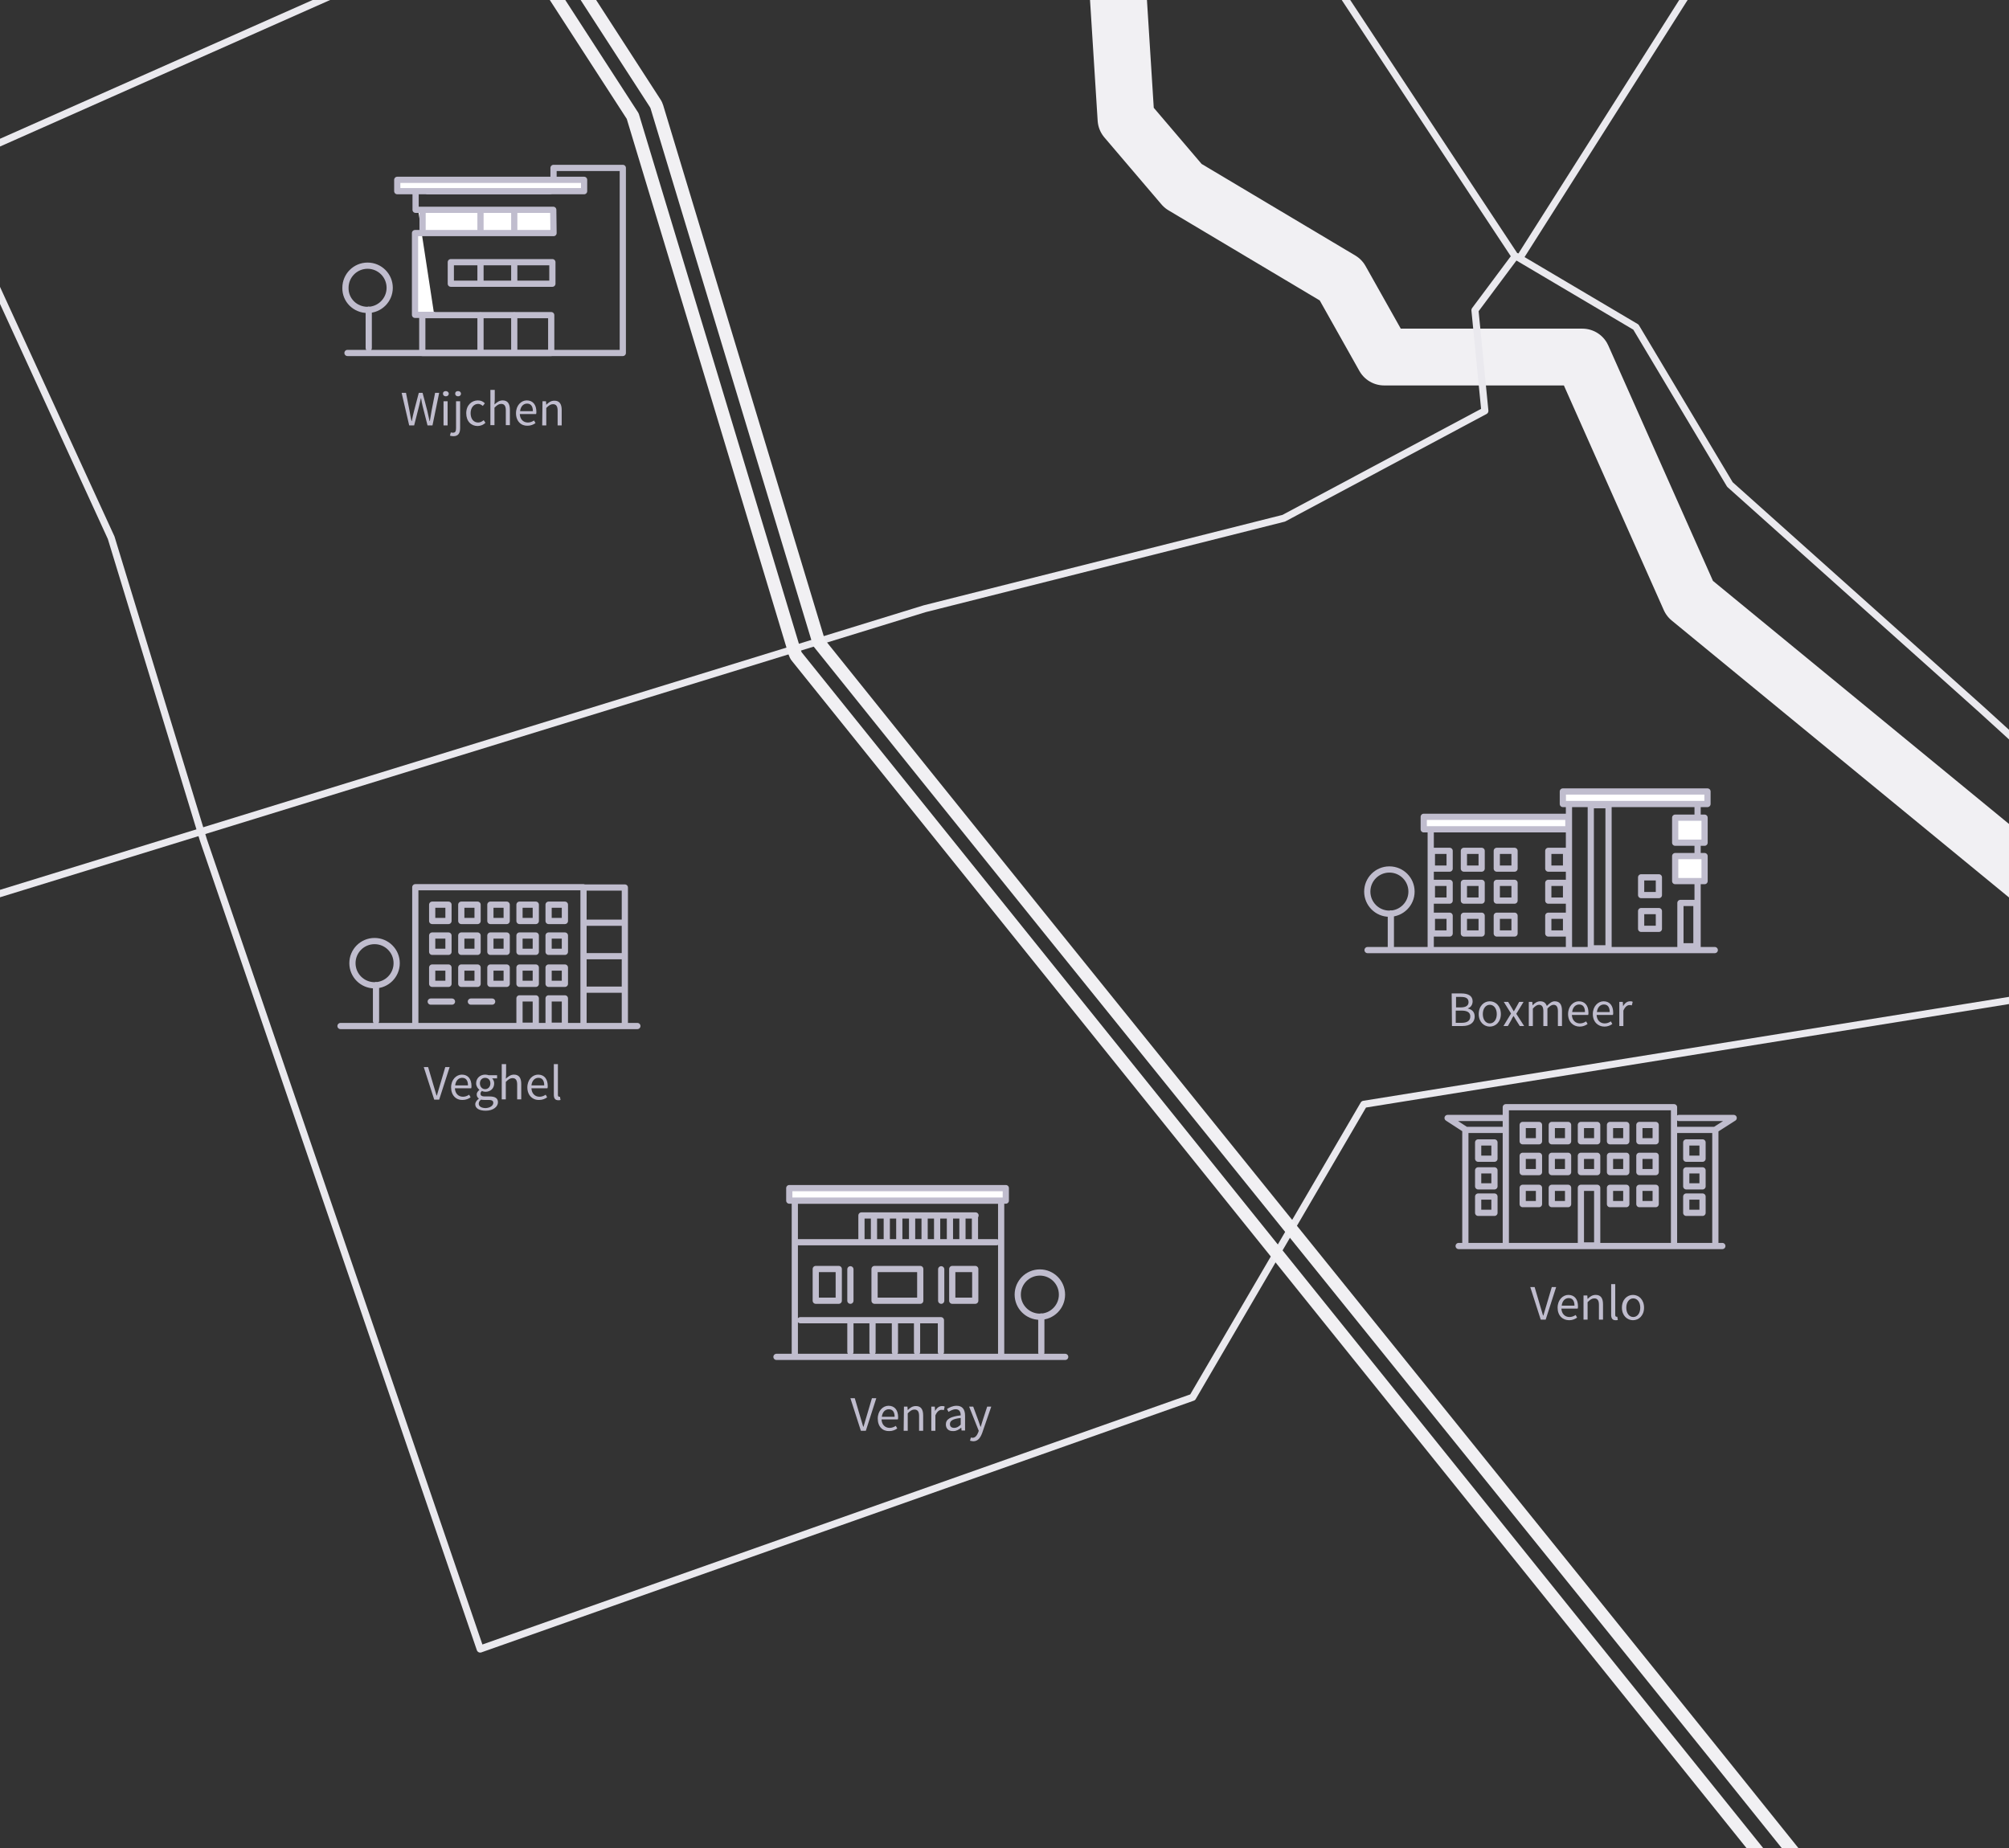 <?xml version="1.0" encoding="utf-8"?>
<!-- Generator: Adobe Illustrator 23.0.2, SVG Export Plug-In . SVG Version: 6.00 Build 0)  -->
<svg version="1.1" id="Layer_1" xmlns="http://www.w3.org/2000/svg" xmlns:xlink="http://www.w3.org/1999/xlink" x="0px" y="0px"
	 viewBox="0 0 690.3 635.1" style="enable-background:new 0 0 690.3 635.1;" xml:space="preserve">
<rect x="0" y="0" width="690.3" height="635.1" fill="#333333" stroke="none"/>
<style type="text/css">
	.st0{fill:none;stroke:#F1F0F3;stroke-width:19.52;stroke-linecap:round;stroke-linejoin:round;stroke-miterlimit:10;}
	.st1{fill:none;stroke:#EAE9EE;stroke-width:2.44;stroke-linecap:round;stroke-linejoin:round;stroke-miterlimit:10;}
	.st2{fill:none;stroke:#F1F0F3;stroke-width:4.469;stroke-linecap:round;stroke-linejoin:round;stroke-miterlimit:10;}
	.st3{fill:none;}
	.st4{fill:#C0BDCE;}
	.st5{fill:none;stroke:#C0BDCE;stroke-width:2.135;stroke-linecap:round;stroke-linejoin:round;stroke-miterlimit:10;}
	.st6{fill:#FFFFFF;}
</style>
<polyline class="st0" points="306.2,-140.1 383.4,-14.5 386.9,40.9 406.5,63.9 460.7,96.2 475.6,122.7 543.7,122.7 580.6,205.7 
	715.4,316.4 "/>
<polyline class="st1" points="-18.9,312.9 317.7,209.2 441.1,178.1 510.2,141.2 506.8,106.6 520.6,88.1 505.8,65.7 377.7,-128.6 "/>
<polyline class="st1" points="521.2,88.2 562.1,112.4 594.4,166.5 658.9,224.2 680.8,243.8 720,279.5 "/>
<line class="st1" x1="694.1" y1="-182.4" x2="522.3" y2="88.5"/>
<line class="st1" x1="837" y1="320.2" x2="694.1" y2="-182.4"/>
<polyline class="st1" points="237.6,-127.1 151.2,-18.1 -20,57.9 38.2,184.8 69.9,288.7 165,566.7 409.8,480.2 468.6,379.5 
	837,320.2 "/>
<path class="st2" d="M111.1-140.8L225.2,35.6c0.2,0.4,0.4,0.7,0.5,1.1c18.6,61.4,37.1,122.8,55.7,184.2
	C369.7,331.1,538.9,540,627.2,650.2"/>
<path class="st2" d="M103.6-135.9c37.9,58.6,75.9,117.2,113.8,175.8c18.6,61.5,37.2,122.9,55.7,184.4c0.2,0.5,0.4,1.1,0.8,1.5
	l344.1,428"/>
<path class="st3" d="M15.9-111.8C7.1-111.8,0-104.7,0-95.9v603.2c0,8.8,7.1,15.9,15.9,15.9h658.4c8.8,0,15.9-7.1,15.9-15.9V-95.9
	c0-8.8-7.1-15.9-15.9-15.9H15.9z"/>
<g>
	<path class="st4" d="M138,135h1.5l1.2,6.1c0.2,1.2,0.4,2.4,0.7,3.6h0.1c0.2-1.2,0.5-2.4,0.8-3.6l1.6-6.1h1.3l1.6,6.1
		c0.3,1.2,0.5,2.4,0.8,3.6h0.1c0.2-1.2,0.4-2.4,0.6-3.6l1.2-6.1h1.4l-2.3,11.2h-1.7l-1.7-6.7c-0.2-0.9-0.4-1.7-0.5-2.6h-0.1
		c-0.2,0.9-0.4,1.7-0.6,2.6l-1.7,6.7h-1.7L138,135z"/>
	<path class="st4" d="M152.2,135.3c0-0.6,0.4-0.9,1-0.9c0.5,0,1,0.4,1,0.9s-0.4,0.9-1,0.9C152.6,136.2,152.2,135.8,152.2,135.3z
		 M152.4,137.9h1.4v8.3h-1.4V137.9z"/>
	<path class="st4" d="M154.6,149.7l0.3-1.1c0.2,0.1,0.5,0.1,0.8,0.1c0.8,0,1-0.6,1-1.6v-9.2h1.4v9.2c0,1.7-0.6,2.8-2.3,2.8
		C155.3,149.9,154.8,149.8,154.6,149.7z M156.4,135.3c0-0.6,0.4-0.9,1-0.9s1,0.4,1,0.9s-0.4,0.9-1,0.9S156.4,135.8,156.4,135.3z"/>
	<path class="st4" d="M160.2,142c0-2.8,1.9-4.4,4-4.4c1.1,0,1.8,0.4,2.4,1l-0.7,0.9c-0.5-0.4-1-0.7-1.6-0.7c-1.5,0-2.6,1.3-2.6,3.2
		s1,3.2,2.6,3.2c0.8,0,1.4-0.4,1.9-0.8l0.6,0.9c-0.7,0.7-1.7,1.1-2.7,1.1C161.9,146.4,160.2,144.8,160.2,142z"/>
	<path class="st4" d="M168.6,134h1.4v3.3l-0.1,1.7c0.8-0.7,1.6-1.4,2.8-1.4c1.7,0,2.5,1.1,2.5,3.2v5.3h-1.4V141
		c0-1.5-0.5-2.2-1.6-2.2c-0.8,0-1.4,0.4-2.3,1.3v6h-1.4V134H168.6z"/>
	<path class="st4" d="M177.3,142c0-2.7,1.8-4.4,3.7-4.4c2.1,0,3.3,1.5,3.3,3.9c0,0.3,0,0.6-0.1,0.8h-5.6c0.1,1.8,1.2,2.9,2.8,2.9
		c0.8,0,1.5-0.3,2.1-0.7l0.5,0.9c-0.7,0.5-1.6,0.9-2.7,0.9C179.1,146.4,177.3,144.8,177.3,142z M183.1,141.3c0-1.7-0.7-2.6-2-2.6
		c-1.2,0-2.2,0.9-2.4,2.6H183.1z"/>
	<path class="st4" d="M186.4,137.9h1.2l0.1,1.2l0,0c0.8-0.8,1.6-1.4,2.8-1.4c1.7,0,2.5,1.1,2.5,3.2v5.3h-1.4v-5.1
		c0-1.5-0.5-2.2-1.6-2.2c-0.8,0-1.4,0.4-2.3,1.3v6h-1.4L186.4,137.9L186.4,137.9z"/>
</g>
<g>
	<path class="st4" d="M525.8,442.3h1.5l1.8,6.1c0.4,1.3,0.7,2.4,1.1,3.7h0.1c0.4-1.3,0.7-2.4,1.1-3.7l1.8-6.1h1.5l-3.6,11.2h-1.7
		L525.8,442.3z"/>
</g>
<g>
	<path class="st4" d="M535.2,449.4c0-2.7,1.8-4.4,3.7-4.4c2.1,0,3.3,1.5,3.3,3.9c0,0.3,0,0.6-0.1,0.8h-5.6c0.1,1.8,1.2,2.9,2.8,2.9
		c0.8,0,1.5-0.3,2.1-0.7l0.5,0.9c-0.7,0.5-1.6,0.9-2.7,0.9C536.9,453.7,535.2,452.1,535.2,449.4z M541,448.7c0-1.7-0.7-2.6-2-2.6
		c-1.2,0-2.2,0.9-2.4,2.6H541z"/>
	<path class="st4" d="M544.2,445.2h1.2l0.1,1.2l0,0c0.8-0.8,1.6-1.4,2.8-1.4c1.7,0,2.5,1.1,2.5,3.2v5.3h-1.4v-5.1
		c0-1.5-0.5-2.2-1.6-2.2c-0.8,0-1.4,0.4-2.3,1.3v6h-1.4v-8.3H544.2z"/>
	<path class="st4" d="M553.6,451.8v-10.5h1.4v10.6c0,0.4,0.2,0.6,0.4,0.6c0.1,0,0.1,0,0.3,0l0.2,1.1c-0.2,0.1-0.4,0.1-0.8,0.1
		C554,453.7,553.6,453,553.6,451.8z"/>
	<path class="st4" d="M557.3,449.4c0-2.8,1.8-4.4,3.8-4.4s3.8,1.6,3.8,4.4c0,2.7-1.8,4.3-3.8,4.3S557.3,452.1,557.3,449.4z
		 M563.6,449.4c0-1.9-1-3.2-2.4-3.2s-2.4,1.3-2.4,3.2s1,3.2,2.4,3.2S563.6,451.3,563.6,449.4z"/>
</g>
<g>
	<path class="st4" d="M292.2,480.5h1.5l1.8,6.1c0.4,1.3,0.7,2.4,1.1,3.7h0.1c0.4-1.3,0.7-2.4,1.1-3.7l1.8-6.1h1.5l-3.6,11.2h-1.7
		L292.2,480.5z"/>
</g>
<g>
	<path class="st4" d="M301.6,487.5c0-2.7,1.8-4.4,3.7-4.4c2.1,0,3.3,1.5,3.3,3.9c0,0.3,0,0.6-0.1,0.8h-5.6c0.1,1.8,1.2,2.9,2.8,2.9
		c0.8,0,1.5-0.3,2.1-0.7l0.5,0.9c-0.7,0.5-1.6,0.9-2.7,0.9C303.3,491.9,301.6,490.3,301.6,487.5z M307.4,486.9c0-1.7-0.7-2.6-2-2.6
		c-1.2,0-2.2,0.9-2.4,2.6H307.4z"/>
	<path class="st4" d="M310.6,483.4h1.2l0.1,1.2l0,0c0.8-0.8,1.6-1.4,2.8-1.4c1.7,0,2.5,1.1,2.5,3.2v5.3h-1.4v-5.1
		c0-1.5-0.5-2.2-1.6-2.2c-0.8,0-1.4,0.4-2.3,1.3v6h-1.4L310.6,483.4L310.6,483.4z"/>
	<path class="st4" d="M320,483.4h1.2l0.1,1.5l0,0c0.6-1.1,1.4-1.7,2.4-1.7c0.4,0,0.6,0,0.9,0.2l-0.3,1.2c-0.3-0.1-0.5-0.1-0.8-0.1
		c-0.7,0-1.5,0.5-2.1,1.9v5.3H320L320,483.4L320,483.4z"/>
</g>
<g>
	<path class="st4" d="M325,489.5c0-1.8,1.6-2.7,5.1-3.1c0-1.1-0.4-2.1-1.7-2.1c-1,0-1.8,0.5-2.5,0.9l-0.5-1c0.8-0.5,1.9-1.1,3.3-1.1
		c2,0,2.9,1.3,2.9,3.4v5.1h-1.2l-0.1-1l0,0c-0.8,0.7-1.7,1.2-2.7,1.2C326,491.9,325,491,325,489.5z M330.1,489.6v-2.3
		c-2.8,0.3-3.7,1-3.7,2.1c0,0.9,0.6,1.3,1.5,1.3C328.6,490.7,329.3,490.4,330.1,489.6z"/>
	<path class="st4" d="M333.3,495.1l0.3-1.1c0.2,0.1,0.4,0.1,0.6,0.1c0.9,0,1.5-0.8,1.9-1.8l0.2-0.6l-3.3-8.3h1.4l1.7,4.6
		c0.3,0.7,0.5,1.6,0.8,2.3h0.1c0.2-0.8,0.5-1.6,0.7-2.3l1.5-4.6h1.4l-3.1,9c-0.6,1.6-1.4,2.9-3.1,2.9
		C333.9,495.2,333.5,495.2,333.3,495.1z"/>
</g>
<g>
	<path class="st4" d="M145.6,366.7h1.5l1.8,6.1c0.4,1.3,0.7,2.4,1.1,3.7h0.1c0.4-1.3,0.7-2.4,1.1-3.7l1.8-6.1h1.5l-3.6,11.2h-1.7
		L145.6,366.7z"/>
	<path class="st4" d="M155,373.7c0-2.7,1.8-4.4,3.7-4.4c2.1,0,3.3,1.5,3.3,3.9c0,0.3,0,0.6-0.1,0.8h-5.6c0.1,1.8,1.2,2.9,2.8,2.9
		c0.8,0,1.5-0.3,2.1-0.7l0.5,0.9c-0.7,0.5-1.6,0.9-2.7,0.9C156.7,378.1,155,376.4,155,373.7z M160.8,373c0-1.7-0.7-2.6-2-2.6
		c-1.2,0-2.2,0.9-2.4,2.6H160.8z"/>
</g>
<g>
	<path class="st4" d="M163.3,379.5c0-0.7,0.5-1.4,1.2-1.9v-0.1c-0.4-0.3-0.7-0.7-0.7-1.4c0-0.7,0.5-1.2,0.9-1.5v-0.1
		c-0.5-0.4-1.1-1.2-1.1-2.2c0-1.8,1.4-3,3.1-3c0.5,0,0.9,0.1,1.2,0.2h2.9v1.1h-1.7c0.4,0.4,0.7,1,0.7,1.7c0,1.8-1.3,2.9-3,2.9
		c-0.4,0-0.9-0.1-1.2-0.3c-0.3,0.3-0.5,0.5-0.5,1s0.3,0.9,1.5,0.9h1.6c1.9,0,2.9,0.6,2.9,2c0,1.5-1.6,2.9-4.2,2.9
		C164.7,381.7,163.3,380.9,163.3,379.5z M169.5,379c0-0.8-0.6-1-1.7-1h-1.4c-0.3,0-0.7,0-1.1-0.1c-0.6,0.4-0.8,0.9-0.8,1.4
		c0,0.9,0.9,1.5,2.4,1.5C168.5,380.7,169.5,379.9,169.5,379z M168.5,372.3c0-1.2-0.8-1.9-1.8-1.9s-1.8,0.7-1.8,1.9
		c0,1.2,0.8,2,1.8,2C167.7,374.3,168.5,373.5,168.5,372.3z"/>
	<path class="st4" d="M172.5,365.7h1.4v3.3l-0.1,1.7c0.8-0.7,1.6-1.4,2.8-1.4c1.7,0,2.5,1.1,2.5,3.2v5.3h-1.4v-5.1
		c0-1.5-0.5-2.2-1.6-2.2c-0.8,0-1.4,0.4-2.3,1.3v6h-1.4v-12.1H172.5z"/>
	<path class="st4" d="M181.2,373.7c0-2.7,1.8-4.4,3.7-4.4c2.1,0,3.3,1.5,3.3,3.9c0,0.3,0,0.6-0.1,0.8h-5.5c0.1,1.8,1.2,2.9,2.8,2.9
		c0.8,0,1.5-0.3,2.1-0.7l0.5,0.9c-0.7,0.5-1.6,0.9-2.7,0.9C183,378.1,181.2,376.4,181.2,373.7z M187,373c0-1.7-0.7-2.6-2-2.6
		c-1.2,0-2.2,0.9-2.4,2.6H187z"/>
	<path class="st4" d="M190.3,376.2v-10.5h1.4v10.6c0,0.4,0.2,0.6,0.4,0.6c0.1,0,0.1,0,0.3,0l0.2,1.1c-0.2,0.1-0.4,0.1-0.8,0.1
		C190.7,378.1,190.3,377.4,190.3,376.2z"/>
</g>
<g>
	<path class="st4" d="M498.8,341.4h3.3c2.3,0,3.9,0.8,3.9,2.7c0,1.1-0.6,2.1-1.6,2.4v0.1c1.3,0.3,2.3,1.1,2.3,2.7
		c0,2.2-1.7,3.3-4.2,3.3h-3.6L498.8,341.4L498.8,341.4z M501.9,346.2c1.9,0,2.7-0.7,2.7-1.8c0-1.3-0.9-1.8-2.6-1.8h-1.7v3.6
		L501.9,346.2L501.9,346.2z M502.2,351.5c1.9,0,3-0.7,3-2.2c0-1.4-1.1-2-3-2h-2v4.2H502.2z"/>
	<path class="st4" d="M508.1,348.5c0-2.8,1.8-4.4,3.8-4.4c2,0,3.8,1.6,3.8,4.4c0,2.7-1.8,4.3-3.8,4.3S508.1,351.2,508.1,348.5z
		 M514.3,348.5c0-1.9-1-3.2-2.4-3.2s-2.4,1.3-2.4,3.2c0,1.9,1,3.2,2.4,3.2S514.3,350.4,514.3,348.5z"/>
</g>
<g>
	<path class="st4" d="M519.2,348.3l-2.5-4h1.5l1.1,1.8c0.3,0.5,0.5,0.9,0.8,1.4h0.1c0.3-0.5,0.5-0.9,0.8-1.4l1-1.8h1.5l-2.5,4.1
		l2.7,4.2h-1.5l-1.2-1.9c-0.3-0.5-0.6-1-0.9-1.5H520c-0.3,0.5-0.6,1-0.8,1.5l-1.1,1.9h-1.5L519.2,348.3z"/>
	<path class="st4" d="M525.3,344.3h1.2l0.1,1.2l0,0c0.7-0.8,1.6-1.4,2.6-1.4c1.3,0,1.9,0.6,2.3,1.6c0.9-0.9,1.7-1.6,2.7-1.6
		c1.7,0,2.5,1.1,2.5,3.2v5.3h-1.4v-5.1c0-1.5-0.5-2.2-1.5-2.2c-0.6,0-1.3,0.4-2.1,1.3v6h-1.4v-5.1c0-1.5-0.5-2.2-1.5-2.2
		c-0.6,0-1.3,0.4-2.1,1.3v6h-1.4L525.3,344.3L525.3,344.3z"/>
	<path class="st4" d="M538.8,348.5c0-2.7,1.8-4.4,3.7-4.4c2.1,0,3.3,1.5,3.3,3.9c0,0.3,0,0.6-0.1,0.8h-5.6c0.1,1.8,1.2,2.9,2.8,2.9
		c0.8,0,1.5-0.3,2.1-0.7l0.5,0.9c-0.7,0.5-1.6,0.9-2.7,0.9C540.6,352.8,538.8,351.2,538.8,348.5z M544.6,347.8c0-1.7-0.7-2.6-2-2.6
		c-1.2,0-2.2,0.9-2.4,2.6H544.6z"/>
	<path class="st4" d="M547.3,348.5c0-2.7,1.8-4.4,3.7-4.4c2.1,0,3.3,1.5,3.3,3.9c0,0.3,0,0.6-0.1,0.8h-5.6c0.1,1.8,1.2,2.9,2.8,2.9
		c0.8,0,1.5-0.3,2.1-0.7l0.5,0.9c-0.7,0.5-1.6,0.9-2.7,0.9C549.1,352.8,547.3,351.2,547.3,348.5z M553.1,347.8c0-1.7-0.7-2.6-2-2.6
		c-1.2,0-2.2,0.9-2.4,2.6H553.1z"/>
	<path class="st4" d="M556.4,344.3h1.2l0.1,1.5l0,0c0.6-1.1,1.4-1.7,2.4-1.7c0.4,0,0.6,0,0.9,0.2l-0.3,1.2c-0.3-0.1-0.5-0.1-0.8-0.1
		c-0.7,0-1.5,0.5-2.1,1.9v5.3h-1.4L556.4,344.3L556.4,344.3z"/>
</g>
<path class="st5" d="M344,465.4v-52.8h-70.9v52.8 M322,417.7v8.9 M296,417.7v8.9 M300.3,417.7v8.9 M304.7,417.7v8.9 M309,417.7v8.9
	 M313.4,417.7v8.9 M317.7,417.7v8.9 M326.4,417.7v8.9 M330.7,417.7v8.9 M335,417.7v8.9 M300.5,447h15.7v-10.9h-15.7V447z M280.3,447
	h7.9v-10.9h-7.9V447z M327.2,447h7.9v-10.9h-7.9V447z M266.8,466.3H366 M323.4,436.2V447 M292.2,436.2V447 M292.2,453.7v10.9
	 M299.8,453.7v10.9 M307.5,453.7v10.9 M315.1,453.7v10.9 M275,453.7h48.3v10.9 M273.8,426.9h68.6 M296,417.7h39.2"/>
<rect x="271.2" y="408.3" class="st6" width="74.4" height="4.3"/>
<path class="st5" d="M271.2,412.6h74.4v-4.3h-74.4V412.6z M357.8,452.4v12.4 M357.3,452.5c4.2,0,7.6-3.4,7.6-7.6
	c0-4.2-3.4-7.6-7.6-7.6s-7.6,3.4-7.6,7.6S353.1,452.5,357.3,452.5z M583.3,325.9v-49.8h-44.2v49.8"/>
<rect x="575.6" y="281" class="st6" width="10.1" height="8.6"/>
<rect x="575.6" y="281" class="st5" width="10.1" height="8.6"/>
<rect x="575.6" y="294.2" class="st6" width="10.1" height="8.6"/>
<path class="st5" d="M575.6,302.8h10.1v-8.6h-10.1V302.8z M546.6,325.9h6.1v-49.2h-6.1V325.9z M563.9,307.6h6.1v-6.1h-6.1V307.6z
	 M492,298.5h6.1v-6.1H492V298.5z M492,309.5h6.1v-6.1H492V309.5z M492,320.8h6.1v-6.1H492V320.8z M503,298.5h6.1v-6.1H503V298.5z
	 M503,309.5h6.1v-6.1H503V309.5z M503,320.8h6.1v-6.1H503V320.8z M514.3,298.5h6.1v-6.1h-6.1V298.5z M532,298.5h6.1v-6.1H532V298.5z
	 M514.3,309.5h6.1v-6.1h-6.1V309.5z M532,309.5h6.1v-6.1H532V309.5z M514.3,320.8h6.1v-6.1h-6.1V320.8z M532,320.8h6.1v-6.1H532
	V320.8z M577.4,325.2h5.5v-14.9h-5.5V325.2z M563.9,319.2h6.1v-6.1h-6.1V319.2z M469.9,326.5h119.3 M537.9,285h-46.3v40.8"/>
<rect x="537" y="272" class="st6" width="49.7" height="4.3"/>
<rect x="537" y="272" class="st5" width="49.7" height="4.3"/>
<rect x="489.2" y="280.7" class="st6" width="49.7" height="4.3"/>
<path class="st5" d="M489.2,285h49.7v-4.3h-49.7V285z M477.9,313.9v12.4 M477.4,314c4.2,0,7.6-3.4,7.6-7.6s-3.4-7.6-7.6-7.6
	s-7.6,3.4-7.6,7.6S473.2,314,477.4,314z M575.2,427.9v-47.4h-57.8v47.4 M517.1,388.3h-13.6V428 M575.8,388.3h13.6V428 M507.9,398.2
	h5.6v-5.6h-5.6V398.2z M585,398.2h-5.6v-5.6h5.6V398.2z M507.9,407.7h5.6v-5.5h-5.6V407.7z M585,407.7h-5.6v-5.5h5.6V407.7z
	 M507.9,416.8h5.6v-5.6h-5.6V416.8z M585,416.8h-5.6v-5.6h5.6V416.8z M543.2,392.2h5.6v-5.6h-5.6V392.2z M553.2,392.2h5.6v-5.6h-5.6
	V392.2z M563.3,392.2h5.6v-5.6h-5.6V392.2z M523.2,392.2h5.6v-5.6h-5.6V392.2z M533.2,392.2h5.6v-5.6h-5.6V392.2z M543.2,402.8h5.6
	v-5.6h-5.6V402.8z M553.2,402.8h5.6v-5.6h-5.6V402.8z M563.3,402.8h5.6v-5.6h-5.6V402.8z M523.2,402.8h5.6v-5.6h-5.6V402.8z
	 M533.2,402.8h5.6v-5.6h-5.6V402.8z M543.2,428h5.6v-19.8h-5.6V428z M553.2,413.8h5.6v-5.6h-5.6V413.8z M563.3,413.8h5.6v-5.6h-5.6
	V413.8z M523.2,413.8h5.6v-5.6h-5.6V413.8z M533.2,413.8h5.6v-5.6h-5.6V413.8z M501.2,428.2h90.6 M503.4,388.1l-6-3.9h18.8
	 M589.6,388.1l6.1-3.9h-18.8"/>
<polyline class="st6" points="142.8,66.4 142.8,72.1 190.1,72.1 190.2,80.1 142.7,80.1 142.7,108.2 149.2,108.2 "/>
<path class="st5" d="M142.8,66.4v5.7h47.3l0.1,8h-47.6v28.1h6.5 M145.1,121.3h44.3v-13h-44.3V121.3z M154.9,97.5h34.9v-7.4h-34.9
	V97.5z M189,65.7h-42.1"/>
<rect x="136.5" y="61.8" class="st6" width="64.2" height="3.9"/>
<path class="st5" d="M136.5,65.7h64.2v-3.9h-64.2V65.7z M119.4,121.3H214V57.7h-23.8v3.4 M165.1,108.4v12.9 M176.7,108.4v12.9
	 M165.1,73.1v5.8 M176.7,73.1v5.8 M145.2,73.1v5.8 M165.1,90.9v5.8 M176.7,90.9v5.8 M126.7,106.4v13.2 M126.3,106.5
	c4.2,0,7.6-3.4,7.6-7.6c0-4.2-3.4-7.6-7.6-7.6c-4.2,0-7.6,3.4-7.6,7.6C118.6,103.1,122,106.5,126.3,106.5z M200.5,352.3v-47.4h-57.8
	v47.4 M201.1,305h13.6v47.3 M168.5,316.5h5.6v-5.6h-5.6V316.5z M178.5,316.5h5.6v-5.6h-5.6V316.5z M188.5,316.5h5.6v-5.6h-5.6V316.5
	z M148.5,316.5h5.6v-5.6h-5.6V316.5z M158.5,316.5h5.6v-5.6h-5.6V316.5z M168.5,327.1h5.6v-5.6h-5.6V327.1z M178.5,327.1h5.6v-5.6
	h-5.6V327.1z M188.5,327.1h5.6v-5.6h-5.6V327.1z M148.5,327.1h5.6v-5.6h-5.6V327.1z M158.5,327.1h5.6v-5.6h-5.6V327.1z M168.5,338.1
	h5.6v-5.6h-5.6V338.1z M178.5,338.1h5.6v-5.6h-5.6V338.1z M188.5,338.1h5.6v-5.6h-5.6V338.1z M148.5,338.1h5.6v-5.6h-5.6V338.1z
	 M158.5,338.1h5.6v-5.6h-5.6V338.1z M178.5,352.5h5.6v-9.4h-5.6V352.5z M188.5,352.5h5.6v-9.4h-5.6V352.5z M117,352.6h102
	 M200.6,317.1h13.3 M200.6,328.6h13.3 M200.6,340.1h13.3 M148,344.2h7.3 M161.8,344.2h7.3 M129.2,338.5v12.4 M128.7,338.6
	c4.2,0,7.6-3.4,7.6-7.6s-3.4-7.6-7.6-7.6c-4.2,0-7.6,3.4-7.6,7.6S124.5,338.6,128.7,338.6z"/>
</svg>
